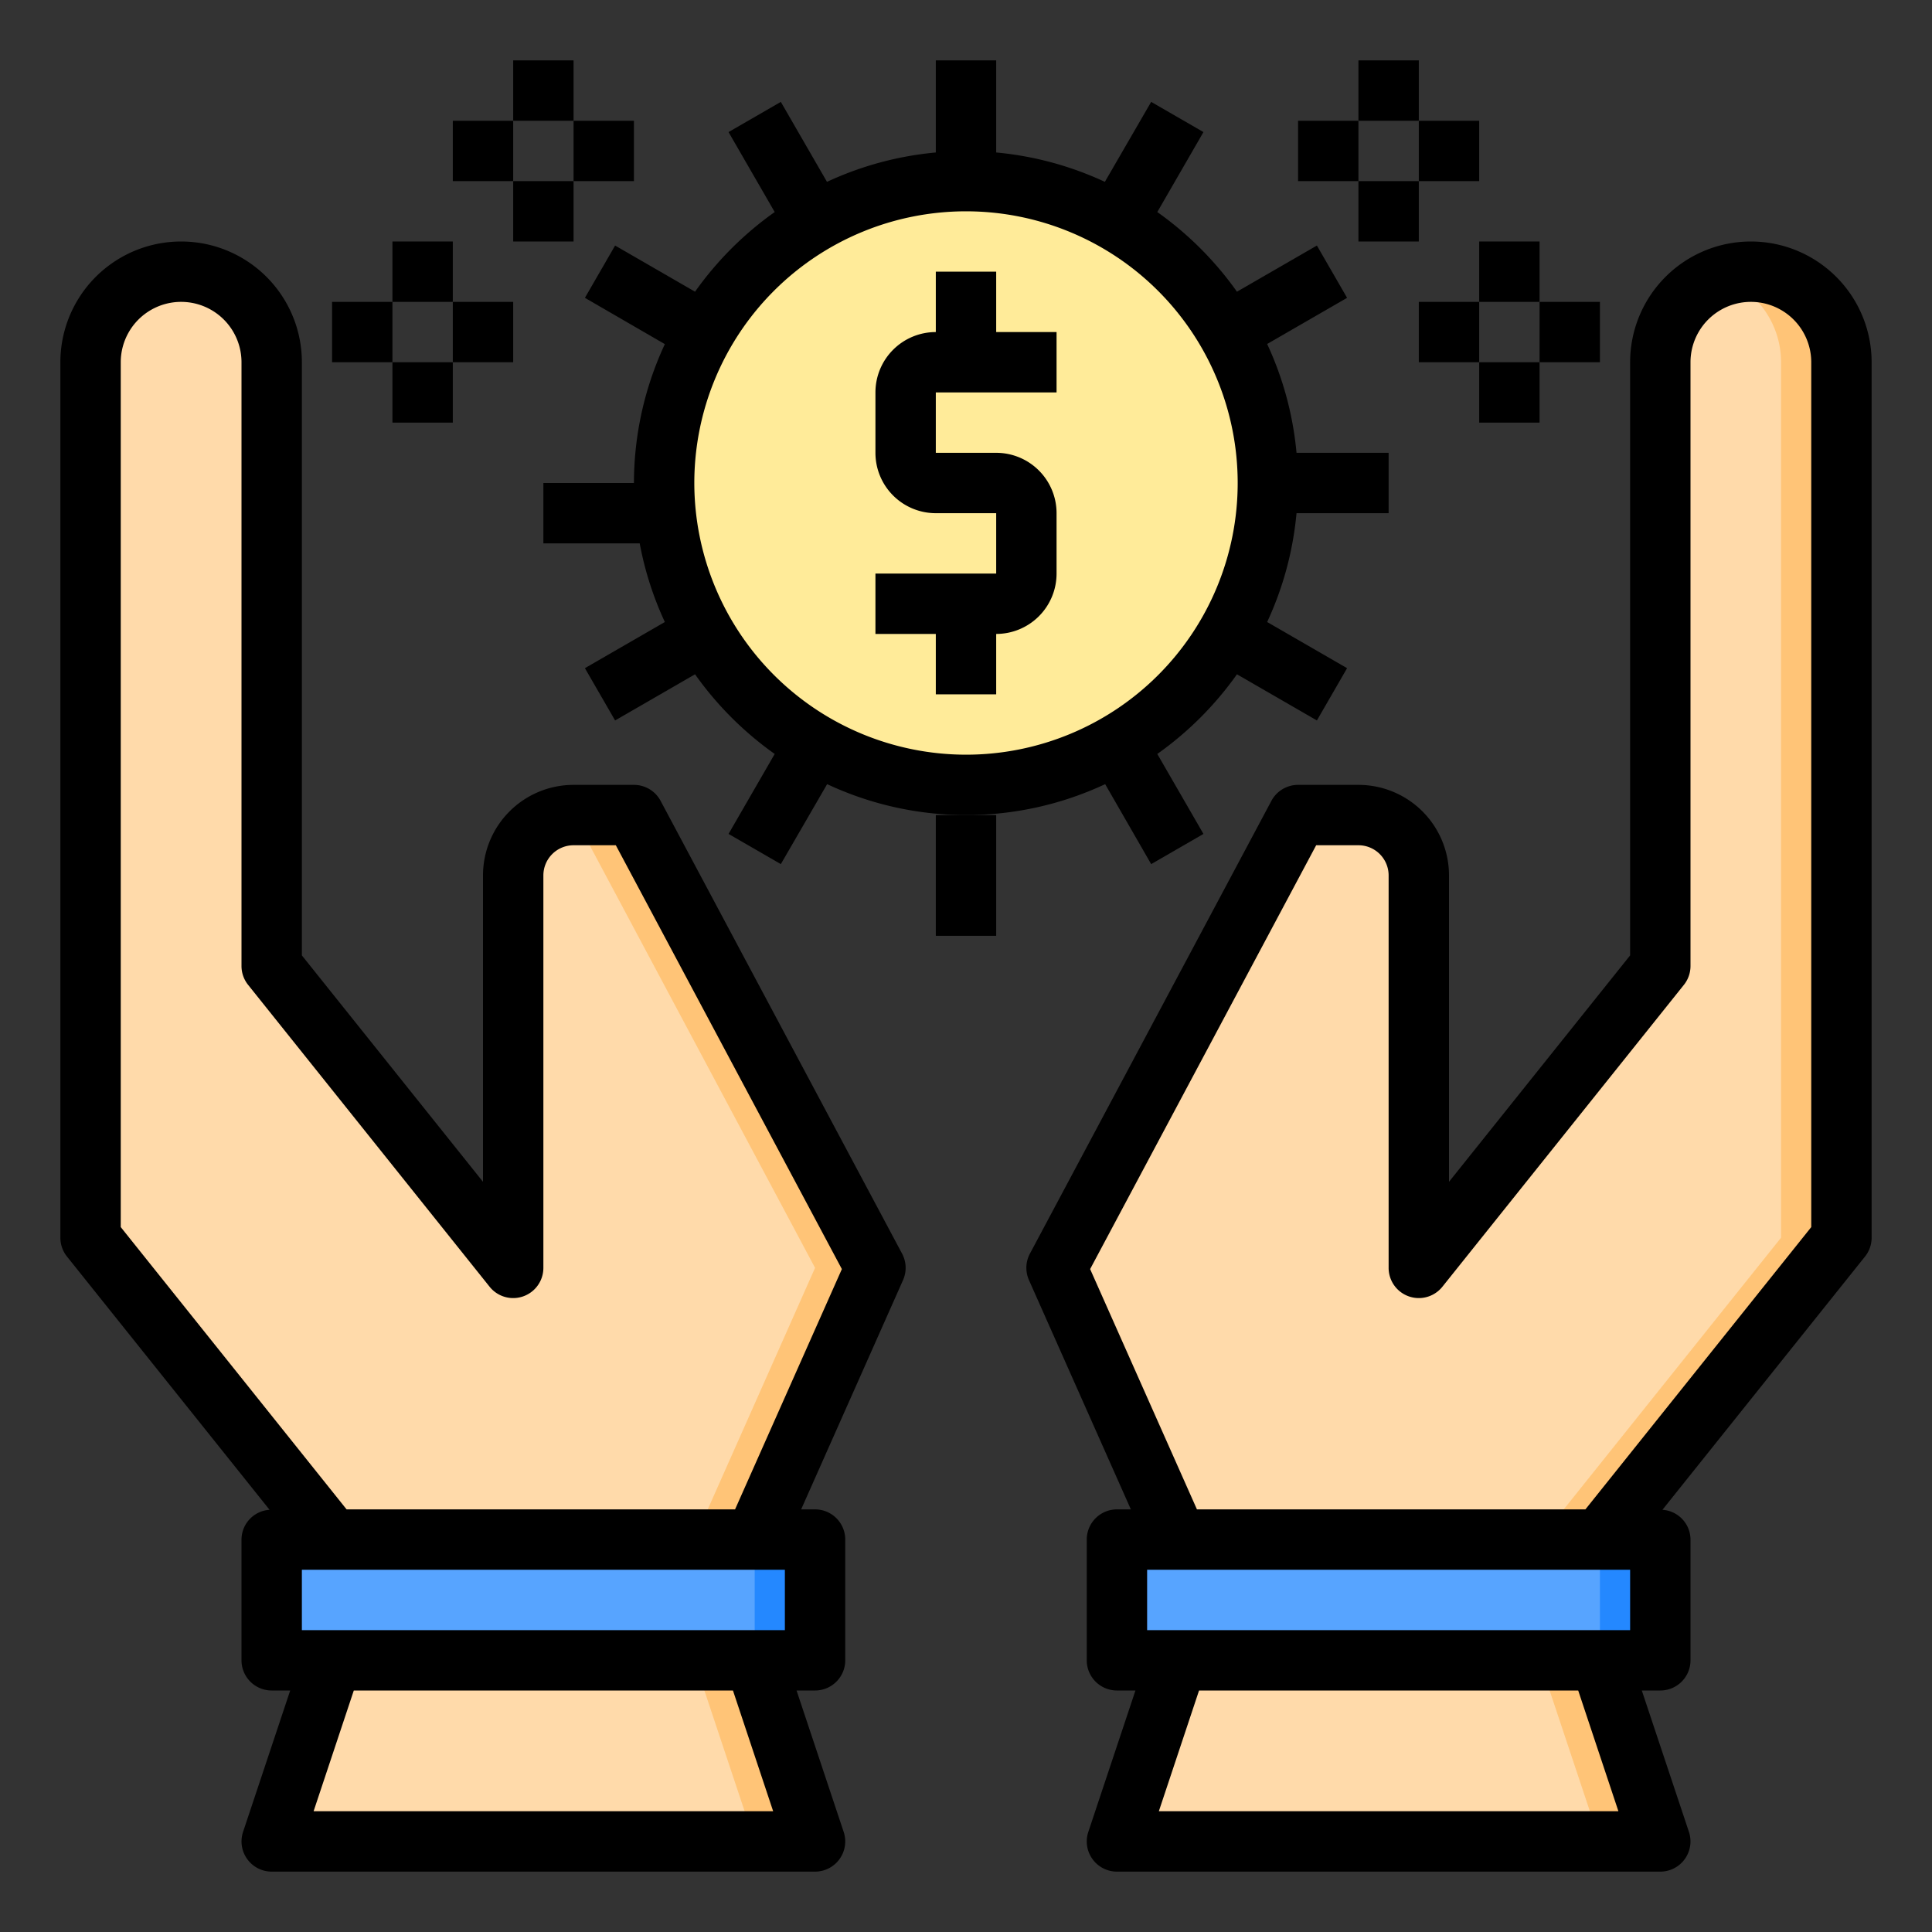 <svg height="512" viewBox="0 0 64 64" width="512" xmlns="http://www.w3.org/2000/svg"><rect x="0" y="0" width="64" height="64" fill="#333333" stroke="none"/><g id="profit"><path d="m61 12v29l-8 10h-14l-4-9 8-15h2a2.006 2.006 0 0 1 2 2v13l8-10v-20a3 3 0 0 1 6 0z" fill="#ffdaaa"/><path d="m61 12v29l-8 10h-2l8-10v-29a2.993 2.993 0 0 0 -.88-2.12 2.838 2.838 0 0 0 -1.12-.7 2.772 2.772 0 0 1 1-.18 3 3 0 0 1 3 3z" fill="#ffc477"/><path d="m55 51v4h-2-14-2v-4h2 14z" fill="#57a4ff"/><path d="m55 51v4h-.222-1.556-.222v-4h.222 1.556z" fill="#2488ff"/><path d="m53 55 2 6h-18l2-6z" fill="#ffdaaa"/><path d="m40.66 11a10 10 0 0 1 0 10 10.19 10.19 0 0 1 -3.66 3.66 10 10 0 0 1 -10 0 10.19 10.19 0 0 1 -3.66-3.66 10 10 0 0 1 0-10 10.19 10.19 0 0 1 3.66-3.66 10 10 0 0 1 10 0 10.19 10.19 0 0 1 3.66 3.66z" fill="#ffeb99"/><path d="m21 27 8 15-4 9h-14l-8-10v-29a3 3 0 0 1 6 0v20l8 10v-13a2.006 2.006 0 0 1 2-2z" fill="#ffdaaa"/><path d="m29 42-4 9h-2l4-9-8-15h2z" fill="#ffc477"/><path d="m27 51v4h-2-14-2v-4h2 14z" fill="#57a4ff"/><path d="m25 55 2 6h-18l2-6z" fill="#ffdaaa"/><path d="m55 61h-2l-2-6h2z" fill="#ffc477"/><path d="m27 61h-2l-2-6h2z" fill="#ffc477"/><path d="m27 51v4h-.222-1.556-.222v-4h.222 1.556z" fill="#2488ff"/><path d="m58 8a4 4 0 0 0 -4 4v19.649l-6 7.5v-10.149a3 3 0 0 0 -3-3h-2a1 1 0 0 0 -.883.529l-8 15a1 1 0 0 0 -.031.877l3.375 7.594h-.461a1 1 0 0 0 -1 1v4a1 1 0 0 0 1 1h.613l-1.561 4.684a1 1 0 0 0 .948 1.316h18a1 1 0 0 0 .948-1.316l-1.561-4.684h.613a1 1 0 0 0 1-1v-4a.993.993 0 0 0 -.93-.986l6.711-8.389a1 1 0 0 0 .219-.625v-29a4 4 0 0 0 -4-4zm-4 44v2h-16v-2zm-.388 8h-15.224l1.332-4h12.56zm6.388-19.351-7.481 9.351h-12.869l-3.538-7.96 7.488-14.04h1.4a1 1 0 0 1 1 1v13a1 1 0 0 0 1.781.625l8-10a1 1 0 0 0 .219-.625v-20a2 2 0 0 1 4 0z"/><path d="m31 27v4h2v-4h-1z"/><path d="m38.134 28.625 1.732-1-1.529-2.649a11.1 11.1 0 0 0 2.639-2.639l2.648 1.529 1-1.732-2.648-1.529a10.9 10.9 0 0 0 .973-3.605h3.051v-2h-3.051a10.9 10.9 0 0 0 -.973-3.605l2.648-1.529-1-1.732-2.648 1.529a11.1 11.1 0 0 0 -2.639-2.639l1.529-2.649-1.732-1-1.534 2.649a10.9 10.9 0 0 0 -3.6-.973v-3.051h-2v3.051a10.9 10.9 0 0 0 -3.605.973l-1.529-2.649-1.732 1 1.529 2.649a11.1 11.1 0 0 0 -2.639 2.639l-2.648-1.529-1 1.732 2.648 1.534a10.909 10.909 0 0 0 -1.024 4.6h-3v2h3.191a10.9 10.9 0 0 0 .833 2.605l-2.648 1.529 1 1.732 2.648-1.529a11.1 11.1 0 0 0 2.639 2.639l-1.529 2.649 1.732 1 1.534-2.649a10.867 10.867 0 0 0 9.21 0zm-15.134-12.625a9 9 0 1 1 9 9 9.01 9.01 0 0 1 -9-9z"/><path d="m33 9h-2v2a2 2 0 0 0 -2 2v2a2 2 0 0 0 2 2h2v2h-4v2h2v2h2v-2a2 2 0 0 0 2-2v-2a2 2 0 0 0 -2-2h-2v-2h4v-2h-2z"/><path d="m21.883 26.529a1 1 0 0 0 -.883-.529h-2a3 3 0 0 0 -3 3v10.149l-6-7.5v-19.649a4 4 0 0 0 -8 0v29a1 1 0 0 0 .219.625l6.711 8.389a.993.993 0 0 0 -.93.986v4a1 1 0 0 0 1 1h.613l-1.561 4.684a1 1 0 0 0 .948 1.316h18a1 1 0 0 0 .948-1.316l-1.561-4.684h.613a1 1 0 0 0 1-1v-4a1 1 0 0 0 -1-1h-.461l3.375-7.594a1 1 0 0 0 -.031-.877zm4.117 25.471v2h-16v-2zm-.388 8h-15.224l1.332-4h12.56zm-1.262-10h-12.869l-7.481-9.351v-28.649a2 2 0 0 1 4 0v20a1 1 0 0 0 .219.625l8 10a1 1 0 0 0 1.781-.625v-13a1 1 0 0 1 1-1h1.4l7.488 14.04z"/><path d="m43 4h2v2h-2z"/><path d="m45 2h2v2h-2z"/><path d="m45 6h2v2h-2z"/><path d="m47 4h2v2h-2z"/><path d="m47 10h2v2h-2z"/><path d="m49 8h2v2h-2z"/><path d="m49 12h2v2h-2z"/><path d="m51 10h2v2h-2z"/><path d="m19 4h2v2h-2z"/><path d="m17 2h2v2h-2z"/><path d="m17 6h2v2h-2z"/><path d="m15 4h2v2h-2z"/><path d="m15 10h2v2h-2z"/><path d="m13 8h2v2h-2z"/><path d="m13 12h2v2h-2z"/><path d="m11 10h2v2h-2z"/></g></svg>